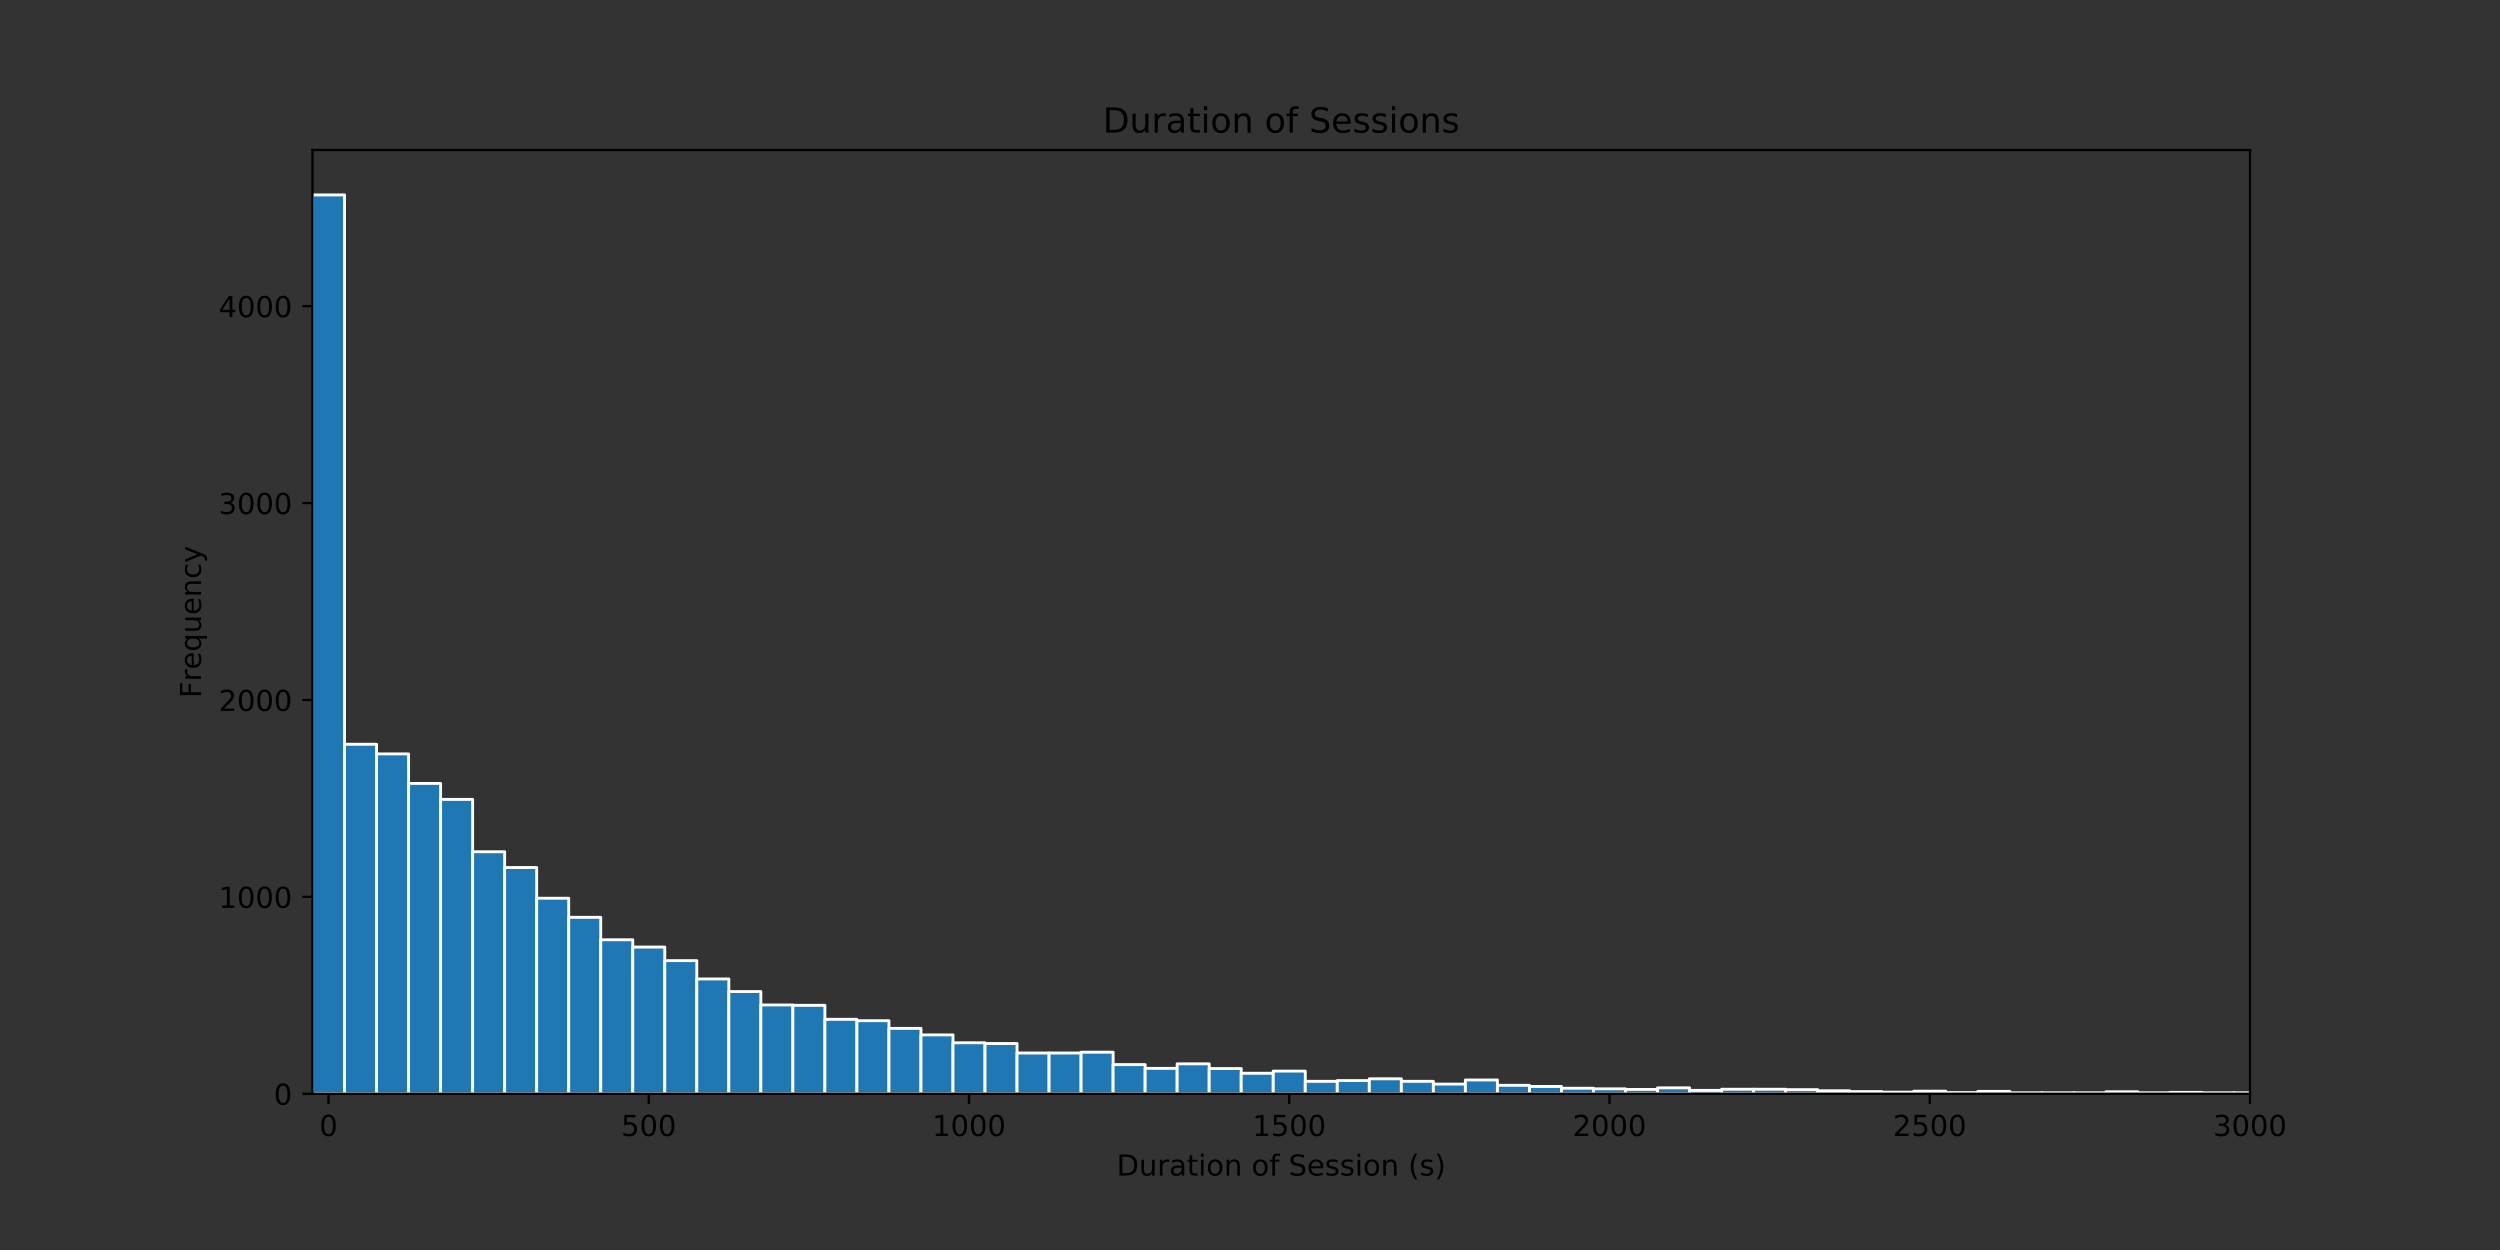 <?xml version="1.0" encoding="utf-8" standalone="no"?>
<!DOCTYPE svg PUBLIC "-//W3C//DTD SVG 1.1//EN"
  "http://www.w3.org/Graphics/SVG/1.1/DTD/svg11.dtd">
<!-- Created with matplotlib (http://matplotlib.org/) -->
<svg height="432pt" version="1.1" viewBox="0 0 864 432" width="864pt" xmlns="http://www.w3.org/2000/svg" xmlns:xlink="http://www.w3.org/1999/xlink">
 <rect x="0" y="0" width="864" height="432" fill="#333333" stroke="none"/>
 <defs>
  <style type="text/css">
*{stroke-linecap:butt;stroke-linejoin:round;}
  </style>
 </defs>
 <g id="figure_1">
  <g id="patch_1">
   <path d="M 0 432 
L 864 432 
L 864 0 
L 0 0 
z
" style="fill:none;"/>
  </g>
  <g id="axes_1">
   <g id="patch_2">
    <path d="M 108 378 
L 777.6 378 
L 777.6 51.84 
L 108 51.84 
z
" style="fill:none;"/>
   </g>
   <g id="patch_3">
    <path clip-path="url(#pdd44b07b39)" d="M 108 378 
L 119.068 378 
L 119.068 67.371 
L 108 67.371 
z
" style="fill:#1f77b4;stroke:#ffffff;stroke-linejoin:miter;"/>
   </g>
   <g id="patch_4">
    <path clip-path="url(#pdd44b07b39)" d="M 119.068 378 
L 130.136 378 
L 130.136 257.219 
L 119.068 257.219 
z
" style="fill:#1f77b4;stroke:#ffffff;stroke-linejoin:miter;"/>
   </g>
   <g id="patch_5">
    <path clip-path="url(#pdd44b07b39)" d="M 130.136 378 
L 141.203 378 
L 141.203 260.553 
L 130.136 260.553 
z
" style="fill:#1f77b4;stroke:#ffffff;stroke-linejoin:miter;"/>
   </g>
   <g id="patch_6">
    <path clip-path="url(#pdd44b07b39)" d="M 141.203 378 
L 152.271 378 
L 152.271 270.76 
L 141.203 270.76 
z
" style="fill:#1f77b4;stroke:#ffffff;stroke-linejoin:miter;"/>
   </g>
   <g id="patch_7">
    <path clip-path="url(#pdd44b07b39)" d="M 152.271 378 
L 163.339 378 
L 163.339 276.272 
L 152.271 276.272 
z
" style="fill:#1f77b4;stroke:#ffffff;stroke-linejoin:miter;"/>
   </g>
   <g id="patch_8">
    <path clip-path="url(#pdd44b07b39)" d="M 163.339 378 
L 174.407 378 
L 174.407 294.372 
L 163.339 294.372 
z
" style="fill:#1f77b4;stroke:#ffffff;stroke-linejoin:miter;"/>
   </g>
   <g id="patch_9">
    <path clip-path="url(#pdd44b07b39)" d="M 174.407 378 
L 185.474 378 
L 185.474 299.816 
L 174.407 299.816 
z
" style="fill:#1f77b4;stroke:#ffffff;stroke-linejoin:miter;"/>
   </g>
   <g id="patch_10">
    <path clip-path="url(#pdd44b07b39)" d="M 185.474 378 
L 196.542 378 
L 196.542 310.431 
L 185.474 310.431 
z
" style="fill:#1f77b4;stroke:#ffffff;stroke-linejoin:miter;"/>
   </g>
   <g id="patch_11">
    <path clip-path="url(#pdd44b07b39)" d="M 196.542 378 
L 207.61 378 
L 207.61 317.031 
L 196.542 317.031 
z
" style="fill:#1f77b4;stroke:#ffffff;stroke-linejoin:miter;"/>
   </g>
   <g id="patch_12">
    <path clip-path="url(#pdd44b07b39)" d="M 207.61 378 
L 218.678 378 
L 218.678 324.788 
L 207.61 324.788 
z
" style="fill:#1f77b4;stroke:#ffffff;stroke-linejoin:miter;"/>
   </g>
   <g id="patch_13">
    <path clip-path="url(#pdd44b07b39)" d="M 218.678 378 
L 229.745 378 
L 229.745 327.306 
L 218.678 327.306 
z
" style="fill:#1f77b4;stroke:#ffffff;stroke-linejoin:miter;"/>
   </g>
   <g id="patch_14">
    <path clip-path="url(#pdd44b07b39)" d="M 229.745 378 
L 240.813 378 
L 240.813 332.001 
L 229.745 332.001 
z
" style="fill:#1f77b4;stroke:#ffffff;stroke-linejoin:miter;"/>
   </g>
   <g id="patch_15">
    <path clip-path="url(#pdd44b07b39)" d="M 240.813 378 
L 251.881 378 
L 251.881 338.329 
L 240.813 338.329 
z
" style="fill:#1f77b4;stroke:#ffffff;stroke-linejoin:miter;"/>
   </g>
   <g id="patch_16">
    <path clip-path="url(#pdd44b07b39)" d="M 251.881 378 
L 262.949 378 
L 262.949 342.684 
L 251.881 342.684 
z
" style="fill:#1f77b4;stroke:#ffffff;stroke-linejoin:miter;"/>
   </g>
   <g id="patch_17">
    <path clip-path="url(#pdd44b07b39)" d="M 262.949 378 
L 274.017 378 
L 274.017 347.311 
L 262.949 347.311 
z
" style="fill:#1f77b4;stroke:#ffffff;stroke-linejoin:miter;"/>
   </g>
   <g id="patch_18">
    <path clip-path="url(#pdd44b07b39)" d="M 274.017 378 
L 285.084 378 
L 285.084 347.447 
L 274.017 347.447 
z
" style="fill:#1f77b4;stroke:#ffffff;stroke-linejoin:miter;"/>
   </g>
   <g id="patch_19">
    <path clip-path="url(#pdd44b07b39)" d="M 285.084 378 
L 296.152 378 
L 296.152 352.279 
L 285.084 352.279 
z
" style="fill:#1f77b4;stroke:#ffffff;stroke-linejoin:miter;"/>
   </g>
   <g id="patch_20">
    <path clip-path="url(#pdd44b07b39)" d="M 296.152 378 
L 307.22 378 
L 307.22 352.755 
L 296.152 352.755 
z
" style="fill:#1f77b4;stroke:#ffffff;stroke-linejoin:miter;"/>
   </g>
   <g id="patch_21">
    <path clip-path="url(#pdd44b07b39)" d="M 307.22 378 
L 318.288 378 
L 318.288 355.409 
L 307.22 355.409 
z
" style="fill:#1f77b4;stroke:#ffffff;stroke-linejoin:miter;"/>
   </g>
   <g id="patch_22">
    <path clip-path="url(#pdd44b07b39)" d="M 318.288 378 
L 329.355 378 
L 329.355 357.654 
L 318.288 357.654 
z
" style="fill:#1f77b4;stroke:#ffffff;stroke-linejoin:miter;"/>
   </g>
   <g id="patch_23">
    <path clip-path="url(#pdd44b07b39)" d="M 329.355 378 
L 340.423 378 
L 340.423 360.376 
L 329.355 360.376 
z
" style="fill:#1f77b4;stroke:#ffffff;stroke-linejoin:miter;"/>
   </g>
   <g id="patch_24">
    <path clip-path="url(#pdd44b07b39)" d="M 340.423 378 
L 351.491 378 
L 351.491 360.648 
L 340.423 360.648 
z
" style="fill:#1f77b4;stroke:#ffffff;stroke-linejoin:miter;"/>
   </g>
   <g id="patch_25">
    <path clip-path="url(#pdd44b07b39)" d="M 351.491 378 
L 362.559 378 
L 362.559 363.915 
L 351.491 363.915 
z
" style="fill:#1f77b4;stroke:#ffffff;stroke-linejoin:miter;"/>
   </g>
   <g id="patch_26">
    <path clip-path="url(#pdd44b07b39)" d="M 362.559 378 
L 373.626 378 
L 373.626 363.915 
L 362.559 363.915 
z
" style="fill:#1f77b4;stroke:#ffffff;stroke-linejoin:miter;"/>
   </g>
   <g id="patch_27">
    <path clip-path="url(#pdd44b07b39)" d="M 373.626 378 
L 384.694 378 
L 384.694 363.642 
L 373.626 363.642 
z
" style="fill:#1f77b4;stroke:#ffffff;stroke-linejoin:miter;"/>
   </g>
   <g id="patch_28">
    <path clip-path="url(#pdd44b07b39)" d="M 384.694 378 
L 395.762 378 
L 395.762 367.929 
L 384.694 367.929 
z
" style="fill:#1f77b4;stroke:#ffffff;stroke-linejoin:miter;"/>
   </g>
   <g id="patch_29">
    <path clip-path="url(#pdd44b07b39)" d="M 395.762 378 
L 406.83 378 
L 406.83 369.222 
L 395.762 369.222 
z
" style="fill:#1f77b4;stroke:#ffffff;stroke-linejoin:miter;"/>
   </g>
   <g id="patch_30">
    <path clip-path="url(#pdd44b07b39)" d="M 406.83 378 
L 417.898 378 
L 417.898 367.657 
L 406.83 367.657 
z
" style="fill:#1f77b4;stroke:#ffffff;stroke-linejoin:miter;"/>
   </g>
   <g id="patch_31">
    <path clip-path="url(#pdd44b07b39)" d="M 417.898 378 
L 428.965 378 
L 428.965 369.29 
L 417.898 369.29 
z
" style="fill:#1f77b4;stroke:#ffffff;stroke-linejoin:miter;"/>
   </g>
   <g id="patch_32">
    <path clip-path="url(#pdd44b07b39)" d="M 428.965 378 
L 440.033 378 
L 440.033 370.923 
L 428.965 370.923 
z
" style="fill:#1f77b4;stroke:#ffffff;stroke-linejoin:miter;"/>
   </g>
   <g id="patch_33">
    <path clip-path="url(#pdd44b07b39)" d="M 440.033 378 
L 451.101 378 
L 451.101 370.175 
L 440.033 370.175 
z
" style="fill:#1f77b4;stroke:#ffffff;stroke-linejoin:miter;"/>
   </g>
   <g id="patch_34">
    <path clip-path="url(#pdd44b07b39)" d="M 451.101 378 
L 462.169 378 
L 462.169 373.713 
L 451.101 373.713 
z
" style="fill:#1f77b4;stroke:#ffffff;stroke-linejoin:miter;"/>
   </g>
   <g id="patch_35">
    <path clip-path="url(#pdd44b07b39)" d="M 462.169 378 
L 473.236 378 
L 473.236 373.441 
L 462.169 373.441 
z
" style="fill:#1f77b4;stroke:#ffffff;stroke-linejoin:miter;"/>
   </g>
   <g id="patch_36">
    <path clip-path="url(#pdd44b07b39)" d="M 473.236 378 
L 484.304 378 
L 484.304 372.829 
L 473.236 372.829 
z
" style="fill:#1f77b4;stroke:#ffffff;stroke-linejoin:miter;"/>
   </g>
   <g id="patch_37">
    <path clip-path="url(#pdd44b07b39)" d="M 484.304 378 
L 495.372 378 
L 495.372 373.713 
L 484.304 373.713 
z
" style="fill:#1f77b4;stroke:#ffffff;stroke-linejoin:miter;"/>
   </g>
   <g id="patch_38">
    <path clip-path="url(#pdd44b07b39)" d="M 495.372 378 
L 506.44 378 
L 506.44 374.666 
L 495.372 374.666 
z
" style="fill:#1f77b4;stroke:#ffffff;stroke-linejoin:miter;"/>
   </g>
   <g id="patch_39">
    <path clip-path="url(#pdd44b07b39)" d="M 506.44 378 
L 517.507 378 
L 517.507 373.237 
L 506.44 373.237 
z
" style="fill:#1f77b4;stroke:#ffffff;stroke-linejoin:miter;"/>
   </g>
   <g id="patch_40">
    <path clip-path="url(#pdd44b07b39)" d="M 517.507 378 
L 528.575 378 
L 528.575 375.074 
L 517.507 375.074 
z
" style="fill:#1f77b4;stroke:#ffffff;stroke-linejoin:miter;"/>
   </g>
   <g id="patch_41">
    <path clip-path="url(#pdd44b07b39)" d="M 528.575 378 
L 539.643 378 
L 539.643 375.482 
L 528.575 375.482 
z
" style="fill:#1f77b4;stroke:#ffffff;stroke-linejoin:miter;"/>
   </g>
   <g id="patch_42">
    <path clip-path="url(#pdd44b07b39)" d="M 539.643 378 
L 550.711 378 
L 550.711 376.095 
L 539.643 376.095 
z
" style="fill:#1f77b4;stroke:#ffffff;stroke-linejoin:miter;"/>
   </g>
   <g id="patch_43">
    <path clip-path="url(#pdd44b07b39)" d="M 550.711 378 
L 561.779 378 
L 561.779 376.299 
L 550.711 376.299 
z
" style="fill:#1f77b4;stroke:#ffffff;stroke-linejoin:miter;"/>
   </g>
   <g id="patch_44">
    <path clip-path="url(#pdd44b07b39)" d="M 561.779 378 
L 572.846 378 
L 572.846 376.503 
L 561.779 376.503 
z
" style="fill:#1f77b4;stroke:#ffffff;stroke-linejoin:miter;"/>
   </g>
   <g id="patch_45">
    <path clip-path="url(#pdd44b07b39)" d="M 572.846 378 
L 583.914 378 
L 583.914 375.959 
L 572.846 375.959 
z
" style="fill:#1f77b4;stroke:#ffffff;stroke-linejoin:miter;"/>
   </g>
   <g id="patch_46">
    <path clip-path="url(#pdd44b07b39)" d="M 583.914 378 
L 594.982 378 
L 594.982 376.843 
L 583.914 376.843 
z
" style="fill:#1f77b4;stroke:#ffffff;stroke-linejoin:miter;"/>
   </g>
   <g id="patch_47">
    <path clip-path="url(#pdd44b07b39)" d="M 594.982 378 
L 606.05 378 
L 606.05 376.435 
L 594.982 376.435 
z
" style="fill:#1f77b4;stroke:#ffffff;stroke-linejoin:miter;"/>
   </g>
   <g id="patch_48">
    <path clip-path="url(#pdd44b07b39)" d="M 606.05 378 
L 617.117 378 
L 617.117 376.435 
L 606.05 376.435 
z
" style="fill:#1f77b4;stroke:#ffffff;stroke-linejoin:miter;"/>
   </g>
   <g id="patch_49">
    <path clip-path="url(#pdd44b07b39)" d="M 617.117 378 
L 628.185 378 
L 628.185 376.571 
L 617.117 376.571 
z
" style="fill:#1f77b4;stroke:#ffffff;stroke-linejoin:miter;"/>
   </g>
   <g id="patch_50">
    <path clip-path="url(#pdd44b07b39)" d="M 628.185 378 
L 639.253 378 
L 639.253 376.979 
L 628.185 376.979 
z
" style="fill:#1f77b4;stroke:#ffffff;stroke-linejoin:miter;"/>
   </g>
   <g id="patch_51">
    <path clip-path="url(#pdd44b07b39)" d="M 639.253 378 
L 650.321 378 
L 650.321 377.251 
L 639.253 377.251 
z
" style="fill:#1f77b4;stroke:#ffffff;stroke-linejoin:miter;"/>
   </g>
   <g id="patch_52">
    <path clip-path="url(#pdd44b07b39)" d="M 650.321 378 
L 661.388 378 
L 661.388 377.456 
L 650.321 377.456 
z
" style="fill:#1f77b4;stroke:#ffffff;stroke-linejoin:miter;"/>
   </g>
   <g id="patch_53">
    <path clip-path="url(#pdd44b07b39)" d="M 661.388 378 
L 672.456 378 
L 672.456 377.115 
L 661.388 377.115 
z
" style="fill:#1f77b4;stroke:#ffffff;stroke-linejoin:miter;"/>
   </g>
   <g id="patch_54">
    <path clip-path="url(#pdd44b07b39)" d="M 672.456 378 
L 683.524 378 
L 683.524 377.592 
L 672.456 377.592 
z
" style="fill:#1f77b4;stroke:#ffffff;stroke-linejoin:miter;"/>
   </g>
   <g id="patch_55">
    <path clip-path="url(#pdd44b07b39)" d="M 683.524 378 
L 694.592 378 
L 694.592 377.183 
L 683.524 377.183 
z
" style="fill:#1f77b4;stroke:#ffffff;stroke-linejoin:miter;"/>
   </g>
   <g id="patch_56">
    <path clip-path="url(#pdd44b07b39)" d="M 694.592 378 
L 705.66 378 
L 705.66 377.66 
L 694.592 377.66 
z
" style="fill:#1f77b4;stroke:#ffffff;stroke-linejoin:miter;"/>
   </g>
   <g id="patch_57">
    <path clip-path="url(#pdd44b07b39)" d="M 705.66 378 
L 716.727 378 
L 716.727 377.66 
L 705.66 377.66 
z
" style="fill:#1f77b4;stroke:#ffffff;stroke-linejoin:miter;"/>
   </g>
   <g id="patch_58">
    <path clip-path="url(#pdd44b07b39)" d="M 716.727 378 
L 727.795 378 
L 727.795 377.66 
L 716.727 377.66 
z
" style="fill:#1f77b4;stroke:#ffffff;stroke-linejoin:miter;"/>
   </g>
   <g id="patch_59">
    <path clip-path="url(#pdd44b07b39)" d="M 727.795 378 
L 738.863 378 
L 738.863 377.32 
L 727.795 377.32 
z
" style="fill:#1f77b4;stroke:#ffffff;stroke-linejoin:miter;"/>
   </g>
   <g id="patch_60">
    <path clip-path="url(#pdd44b07b39)" d="M 738.863 378 
L 749.931 378 
L 749.931 377.66 
L 738.863 377.66 
z
" style="fill:#1f77b4;stroke:#ffffff;stroke-linejoin:miter;"/>
   </g>
   <g id="patch_61">
    <path clip-path="url(#pdd44b07b39)" d="M 749.931 378 
L 760.998 378 
L 760.998 377.524 
L 749.931 377.524 
z
" style="fill:#1f77b4;stroke:#ffffff;stroke-linejoin:miter;"/>
   </g>
   <g id="patch_62">
    <path clip-path="url(#pdd44b07b39)" d="M 760.998 378 
L 772.066 378 
L 772.066 377.66 
L 760.998 377.66 
z
" style="fill:#1f77b4;stroke:#ffffff;stroke-linejoin:miter;"/>
   </g>
   <g id="patch_63">
    <path clip-path="url(#pdd44b07b39)" d="M 772.066 378 
L 783.134 378 
L 783.134 377.66 
L 772.066 377.66 
z
" style="fill:#1f77b4;stroke:#ffffff;stroke-linejoin:miter;"/>
   </g>
   <g id="patch_64">
    <path clip-path="url(#pdd44b07b39)" d="M 783.134 378 
L 794.202 378 
L 794.202 377.728 
L 783.134 377.728 
z
" style="fill:#1f77b4;stroke:#ffffff;stroke-linejoin:miter;"/>
   </g>
   <g id="patch_65">
    <path clip-path="url(#pdd44b07b39)" d="M 794.202 378 
L 805.269 378 
L 805.269 377.728 
L 794.202 377.728 
z
" style="fill:#1f77b4;stroke:#ffffff;stroke-linejoin:miter;"/>
   </g>
   <g id="patch_66">
    <path clip-path="url(#pdd44b07b39)" d="M 805.269 378 
L 816.337 378 
L 816.337 377.524 
L 805.269 377.524 
z
" style="fill:#1f77b4;stroke:#ffffff;stroke-linejoin:miter;"/>
   </g>
   <g id="patch_67">
    <path clip-path="url(#pdd44b07b39)" d="M 816.337 378 
L 827.405 378 
L 827.405 377.728 
L 816.337 377.728 
z
" style="fill:#1f77b4;stroke:#ffffff;stroke-linejoin:miter;"/>
   </g>
   <g id="patch_68">
    <path clip-path="url(#pdd44b07b39)" d="M 827.405 378 
L 838.473 378 
L 838.473 377.728 
L 827.405 377.728 
z
" style="fill:#1f77b4;stroke:#ffffff;stroke-linejoin:miter;"/>
   </g>
   <g id="patch_69">
    <path clip-path="url(#pdd44b07b39)" d="M 838.473 378 
L 849.54 378 
L 849.54 377.796 
L 838.473 377.796 
z
" style="fill:#1f77b4;stroke:#ffffff;stroke-linejoin:miter;"/>
   </g>
   <g id="patch_70">
    <path clip-path="url(#pdd44b07b39)" d="M 849.54 378 
L 860.608 378 
L 860.608 377.864 
L 849.54 377.864 
z
" style="fill:#1f77b4;stroke:#ffffff;stroke-linejoin:miter;"/>
   </g>
   <g id="patch_71">
    <path clip-path="url(#pdd44b07b39)" d="M 860.608 378 
L 871.676 378 
L 871.676 377.796 
L 860.608 377.796 
z
" style="fill:#1f77b4;stroke:#ffffff;stroke-linejoin:miter;"/>
   </g>
   <g id="patch_72">
    <path clip-path="url(#pdd44b07b39)" d="M 871.676 378 
L 882.744 378 
L 882.744 377.932 
L 871.676 377.932 
z
" style="fill:#1f77b4;stroke:#ffffff;stroke-linejoin:miter;"/>
   </g>
   <g id="patch_73">
    <path clip-path="url(#pdd44b07b39)" d="M 882.744 378 
L 893.812 378 
L 893.812 377.864 
L 882.744 377.864 
z
" style="fill:#1f77b4;stroke:#ffffff;stroke-linejoin:miter;"/>
   </g>
   <g id="patch_74">
    <path clip-path="url(#pdd44b07b39)" d="M 893.812 378 
L 904.879 378 
L 904.879 377.796 
L 893.812 377.796 
z
" style="fill:#1f77b4;stroke:#ffffff;stroke-linejoin:miter;"/>
   </g>
   <g id="patch_75">
    <path clip-path="url(#pdd44b07b39)" d="M 904.879 378 
L 915.947 378 
L 915.947 378 
L 904.879 378 
z
" style="fill:#1f77b4;stroke:#ffffff;stroke-linejoin:miter;"/>
   </g>
   <g id="patch_76">
    <path clip-path="url(#pdd44b07b39)" d="M 915.947 378 
L 927.015 378 
L 927.015 377.796 
L 915.947 377.796 
z
" style="fill:#1f77b4;stroke:#ffffff;stroke-linejoin:miter;"/>
   </g>
   <g id="patch_77">
    <path clip-path="url(#pdd44b07b39)" d="M 927.015 378 
L 938.083 378 
L 938.083 377.796 
L 927.015 377.796 
z
" style="fill:#1f77b4;stroke:#ffffff;stroke-linejoin:miter;"/>
   </g>
   <g id="patch_78">
    <path clip-path="url(#pdd44b07b39)" d="M 938.083 378 
L 949.15 378 
L 949.15 378 
L 938.083 378 
z
" style="fill:#1f77b4;stroke:#ffffff;stroke-linejoin:miter;"/>
   </g>
   <g id="patch_79">
    <path clip-path="url(#pdd44b07b39)" d="M 949.15 378 
L 960.218 378 
L 960.218 377.932 
L 949.15 377.932 
z
" style="fill:#1f77b4;stroke:#ffffff;stroke-linejoin:miter;"/>
   </g>
   <g id="patch_80">
    <path clip-path="url(#pdd44b07b39)" d="M 960.218 378 
L 971.286 378 
L 971.286 377.932 
L 960.218 377.932 
z
" style="fill:#1f77b4;stroke:#ffffff;stroke-linejoin:miter;"/>
   </g>
   <g id="patch_81">
    <path clip-path="url(#pdd44b07b39)" d="M 971.286 378 
L 982.354 378 
L 982.354 378 
L 971.286 378 
z
" style="fill:#1f77b4;stroke:#ffffff;stroke-linejoin:miter;"/>
   </g>
   <g id="patch_82">
    <path clip-path="url(#pdd44b07b39)" d="M 982.354 378 
L 993.421 378 
L 993.421 377.932 
L 982.354 377.932 
z
" style="fill:#1f77b4;stroke:#ffffff;stroke-linejoin:miter;"/>
   </g>
   <g id="patch_83">
    <path clip-path="url(#pdd44b07b39)" d="M 993.421 378 
L 1004.489 378 
L 1004.489 377.932 
L 993.421 377.932 
z
" style="fill:#1f77b4;stroke:#ffffff;stroke-linejoin:miter;"/>
   </g>
   <g id="patch_84">
    <path clip-path="url(#pdd44b07b39)" d="M 1004.489 378 
L 1015.557 378 
L 1015.557 378 
L 1004.489 378 
z
" style="fill:#1f77b4;stroke:#ffffff;stroke-linejoin:miter;"/>
   </g>
   <g id="patch_85">
    <path clip-path="url(#pdd44b07b39)" d="M 1015.557 378 
L 1026.625 378 
L 1026.625 377.932 
L 1015.557 377.932 
z
" style="fill:#1f77b4;stroke:#ffffff;stroke-linejoin:miter;"/>
   </g>
   <g id="patch_86">
    <path clip-path="url(#pdd44b07b39)" d="M 1026.625 378 
L 1037.693 378 
L 1037.693 377.864 
L 1026.625 377.864 
z
" style="fill:#1f77b4;stroke:#ffffff;stroke-linejoin:miter;"/>
   </g>
   <g id="patch_87">
    <path clip-path="url(#pdd44b07b39)" d="M 1037.693 378 
L 1048.76 378 
L 1048.76 378 
L 1037.693 378 
z
" style="fill:#1f77b4;stroke:#ffffff;stroke-linejoin:miter;"/>
   </g>
   <g id="patch_88">
    <path clip-path="url(#pdd44b07b39)" d="M 1048.76 378 
L 1059.828 378 
L 1059.828 378 
L 1048.76 378 
z
" style="fill:#1f77b4;stroke:#ffffff;stroke-linejoin:miter;"/>
   </g>
   <g id="patch_89">
    <path clip-path="url(#pdd44b07b39)" d="M 1059.828 378 
L 1070.896 378 
L 1070.896 378 
L 1059.828 378 
z
" style="fill:#1f77b4;stroke:#ffffff;stroke-linejoin:miter;"/>
   </g>
   <g id="patch_90">
    <path clip-path="url(#pdd44b07b39)" d="M 1070.896 378 
L 1081.964 378 
L 1081.964 378 
L 1070.896 378 
z
" style="fill:#1f77b4;stroke:#ffffff;stroke-linejoin:miter;"/>
   </g>
   <g id="patch_91">
    <path clip-path="url(#pdd44b07b39)" d="M 1081.964 378 
L 1093.031 378 
L 1093.031 377.932 
L 1081.964 377.932 
z
" style="fill:#1f77b4;stroke:#ffffff;stroke-linejoin:miter;"/>
   </g>
   <g id="patch_92">
    <path clip-path="url(#pdd44b07b39)" d="M 1093.031 378 
L 1104.099 378 
L 1104.099 378 
L 1093.031 378 
z
" style="fill:#1f77b4;stroke:#ffffff;stroke-linejoin:miter;"/>
   </g>
   <g id="patch_93">
    <path clip-path="url(#pdd44b07b39)" d="M 1104.099 378 
L 1115.167 378 
L 1115.167 377.864 
L 1104.099 377.864 
z
" style="fill:#1f77b4;stroke:#ffffff;stroke-linejoin:miter;"/>
   </g>
   <g id="patch_94">
    <path clip-path="url(#pdd44b07b39)" d="M 1115.167 378 
L 1126.235 378 
L 1126.235 378 
L 1115.167 378 
z
" style="fill:#1f77b4;stroke:#ffffff;stroke-linejoin:miter;"/>
   </g>
   <g id="patch_95">
    <path clip-path="url(#pdd44b07b39)" d="M 1126.235 378 
L 1137.302 378 
L 1137.302 377.932 
L 1126.235 377.932 
z
" style="fill:#1f77b4;stroke:#ffffff;stroke-linejoin:miter;"/>
   </g>
   <g id="patch_96">
    <path clip-path="url(#pdd44b07b39)" d="M 1137.302 378 
L 1148.37 378 
L 1148.37 378 
L 1137.302 378 
z
" style="fill:#1f77b4;stroke:#ffffff;stroke-linejoin:miter;"/>
   </g>
   <g id="patch_97">
    <path clip-path="url(#pdd44b07b39)" d="M 1148.37 378 
L 1159.438 378 
L 1159.438 377.932 
L 1148.37 377.932 
z
" style="fill:#1f77b4;stroke:#ffffff;stroke-linejoin:miter;"/>
   </g>
   <g id="patch_98">
    <path clip-path="url(#pdd44b07b39)" d="M 1159.438 378 
L 1170.506 378 
L 1170.506 378 
L 1159.438 378 
z
" style="fill:#1f77b4;stroke:#ffffff;stroke-linejoin:miter;"/>
   </g>
   <g id="patch_99">
    <path clip-path="url(#pdd44b07b39)" d="M 1170.506 378 
L 1181.574 378 
L 1181.574 378 
L 1170.506 378 
z
" style="fill:#1f77b4;stroke:#ffffff;stroke-linejoin:miter;"/>
   </g>
   <g id="patch_100">
    <path clip-path="url(#pdd44b07b39)" d="M 1181.574 378 
L 1192.641 378 
L 1192.641 378 
L 1181.574 378 
z
" style="fill:#1f77b4;stroke:#ffffff;stroke-linejoin:miter;"/>
   </g>
   <g id="patch_101">
    <path clip-path="url(#pdd44b07b39)" d="M 1192.641 378 
L 1203.709 378 
L 1203.709 378 
L 1192.641 378 
z
" style="fill:#1f77b4;stroke:#ffffff;stroke-linejoin:miter;"/>
   </g>
   <g id="patch_102">
    <path clip-path="url(#pdd44b07b39)" d="M 1203.709 378 
L 1214.777 378 
L 1214.777 378 
L 1203.709 378 
z
" style="fill:#1f77b4;stroke:#ffffff;stroke-linejoin:miter;"/>
   </g>
   <g id="patch_103">
    <path clip-path="url(#pdd44b07b39)" d="M 1214.777 378 
L 1225.845 378 
L 1225.845 378 
L 1214.777 378 
z
" style="fill:#1f77b4;stroke:#ffffff;stroke-linejoin:miter;"/>
   </g>
   <g id="patch_104">
    <path clip-path="url(#pdd44b07b39)" d="M 1225.845 378 
L 1236.912 378 
L 1236.912 378 
L 1225.845 378 
z
" style="fill:#1f77b4;stroke:#ffffff;stroke-linejoin:miter;"/>
   </g>
   <g id="patch_105">
    <path clip-path="url(#pdd44b07b39)" d="M 1236.912 378 
L 1247.98 378 
L 1247.98 378 
L 1236.912 378 
z
" style="fill:#1f77b4;stroke:#ffffff;stroke-linejoin:miter;"/>
   </g>
   <g id="patch_106">
    <path clip-path="url(#pdd44b07b39)" d="M 1247.98 378 
L 1259.048 378 
L 1259.048 378 
L 1247.98 378 
z
" style="fill:#1f77b4;stroke:#ffffff;stroke-linejoin:miter;"/>
   </g>
   <g id="patch_107">
    <path clip-path="url(#pdd44b07b39)" d="M 1259.048 378 
L 1270.116 378 
L 1270.116 378 
L 1259.048 378 
z
" style="fill:#1f77b4;stroke:#ffffff;stroke-linejoin:miter;"/>
   </g>
   <g id="patch_108">
    <path clip-path="url(#pdd44b07b39)" d="M 1270.116 378 
L 1281.183 378 
L 1281.183 378 
L 1270.116 378 
z
" style="fill:#1f77b4;stroke:#ffffff;stroke-linejoin:miter;"/>
   </g>
   <g id="patch_109">
    <path clip-path="url(#pdd44b07b39)" d="M 1281.183 378 
L 1292.251 378 
L 1292.251 378 
L 1281.183 378 
z
" style="fill:#1f77b4;stroke:#ffffff;stroke-linejoin:miter;"/>
   </g>
   <g id="patch_110">
    <path clip-path="url(#pdd44b07b39)" d="M 1292.251 378 
L 1303.319 378 
L 1303.319 378 
L 1292.251 378 
z
" style="fill:#1f77b4;stroke:#ffffff;stroke-linejoin:miter;"/>
   </g>
   <g id="patch_111">
    <path clip-path="url(#pdd44b07b39)" d="M 1303.319 378 
L 1314.387 378 
L 1314.387 378 
L 1303.319 378 
z
" style="fill:#1f77b4;stroke:#ffffff;stroke-linejoin:miter;"/>
   </g>
   <g id="patch_112">
    <path clip-path="url(#pdd44b07b39)" d="M 1314.387 378 
L 1325.455 378 
L 1325.455 377.932 
L 1314.387 377.932 
z
" style="fill:#1f77b4;stroke:#ffffff;stroke-linejoin:miter;"/>
   </g>
   <g id="patch_113">
    <path clip-path="url(#pdd44b07b39)" d="M 1325.455 378 
L 1336.522 378 
L 1336.522 378 
L 1325.455 378 
z
" style="fill:#1f77b4;stroke:#ffffff;stroke-linejoin:miter;"/>
   </g>
   <g id="patch_114">
    <path clip-path="url(#pdd44b07b39)" d="M 1336.522 378 
L 1347.59 378 
L 1347.59 378 
L 1336.522 378 
z
" style="fill:#1f77b4;stroke:#ffffff;stroke-linejoin:miter;"/>
   </g>
   <g id="patch_115">
    <path clip-path="url(#pdd44b07b39)" d="M 1347.59 378 
L 1358.658 378 
L 1358.658 378 
L 1347.59 378 
z
" style="fill:#1f77b4;stroke:#ffffff;stroke-linejoin:miter;"/>
   </g>
   <g id="patch_116">
    <path clip-path="url(#pdd44b07b39)" d="M 1358.658 378 
L 1369.726 378 
L 1369.726 378 
L 1358.658 378 
z
" style="fill:#1f77b4;stroke:#ffffff;stroke-linejoin:miter;"/>
   </g>
   <g id="patch_117">
    <path clip-path="url(#pdd44b07b39)" d="M 1369.726 378 
L 1380.793 378 
L 1380.793 378 
L 1369.726 378 
z
" style="fill:#1f77b4;stroke:#ffffff;stroke-linejoin:miter;"/>
   </g>
   <g id="patch_118">
    <path clip-path="url(#pdd44b07b39)" d="M 1380.793 378 
L 1391.861 378 
L 1391.861 378 
L 1380.793 378 
z
" style="fill:#1f77b4;stroke:#ffffff;stroke-linejoin:miter;"/>
   </g>
   <g id="patch_119">
    <path clip-path="url(#pdd44b07b39)" d="M 1391.861 378 
L 1402.929 378 
L 1402.929 378 
L 1391.861 378 
z
" style="fill:#1f77b4;stroke:#ffffff;stroke-linejoin:miter;"/>
   </g>
   <g id="patch_120">
    <path clip-path="url(#pdd44b07b39)" d="M 1402.929 378 
L 1413.997 378 
L 1413.997 378 
L 1402.929 378 
z
" style="fill:#1f77b4;stroke:#ffffff;stroke-linejoin:miter;"/>
   </g>
   <g id="patch_121">
    <path clip-path="url(#pdd44b07b39)" d="M 1413.997 378 
L 1425.064 378 
L 1425.064 378 
L 1413.997 378 
z
" style="fill:#1f77b4;stroke:#ffffff;stroke-linejoin:miter;"/>
   </g>
   <g id="patch_122">
    <path clip-path="url(#pdd44b07b39)" d="M 1425.064 378 
L 1436.132 378 
L 1436.132 378 
L 1425.064 378 
z
" style="fill:#1f77b4;stroke:#ffffff;stroke-linejoin:miter;"/>
   </g>
   <g id="patch_123">
    <path clip-path="url(#pdd44b07b39)" d="M 1436.132 378 
L 1447.2 378 
L 1447.2 378 
L 1436.132 378 
z
" style="fill:#1f77b4;stroke:#ffffff;stroke-linejoin:miter;"/>
   </g>
   <g id="patch_124">
    <path clip-path="url(#pdd44b07b39)" d="M 1447.2 378 
L 1458.268 378 
L 1458.268 378 
L 1447.2 378 
z
" style="fill:#1f77b4;stroke:#ffffff;stroke-linejoin:miter;"/>
   </g>
   <g id="patch_125">
    <path clip-path="url(#pdd44b07b39)" d="M 1458.268 378 
L 1469.336 378 
L 1469.336 378 
L 1458.268 378 
z
" style="fill:#1f77b4;stroke:#ffffff;stroke-linejoin:miter;"/>
   </g>
   <g id="patch_126">
    <path clip-path="url(#pdd44b07b39)" d="M 1469.336 378 
L 1480.403 378 
L 1480.403 377.932 
L 1469.336 377.932 
z
" style="fill:#1f77b4;stroke:#ffffff;stroke-linejoin:miter;"/>
   </g>
   <g id="patch_127">
    <path clip-path="url(#pdd44b07b39)" d="M 1480.403 378 
L 1491.471 378 
L 1491.471 378 
L 1480.403 378 
z
" style="fill:#1f77b4;stroke:#ffffff;stroke-linejoin:miter;"/>
   </g>
   <g id="matplotlib.axis_1">
    <g id="xtick_1">
     <g id="line2d_1">
      <defs>
       <path d="M 0 0 
L 0 3.5 
" id="mbe7fe80cc9" style="stroke:#000000;stroke-width:0.8;"/>
      </defs>
      <g>
       <use style="stroke:#000000;stroke-width:0.8;" x="113.534" xlink:href="#mbe7fe80cc9" y="378"/>
      </g>
     </g>
     <g id="text_1">
      <!-- 0 -->
      <defs>
       <path d="M 31.781 66.406 
Q 24.172 66.406 20.328 58.906 
Q 16.5 51.422 16.5 36.375 
Q 16.5 21.391 20.328 13.891 
Q 24.172 6.391 31.781 6.391 
Q 39.453 6.391 43.281 13.891 
Q 47.125 21.391 47.125 36.375 
Q 47.125 51.422 43.281 58.906 
Q 39.453 66.406 31.781 66.406 
z
M 31.781 74.219 
Q 44.047 74.219 50.516 64.516 
Q 56.984 54.828 56.984 36.375 
Q 56.984 17.969 50.516 8.266 
Q 44.047 -1.422 31.781 -1.422 
Q 19.531 -1.422 13.062 8.266 
Q 6.594 17.969 6.594 36.375 
Q 6.594 54.828 13.062 64.516 
Q 19.531 74.219 31.781 74.219 
z
" id="DejaVuSans-30"/>
      </defs>
      <g transform="translate(110.353 392.598)scale(0.1 -0.1)">
       <use xlink:href="#DejaVuSans-30"/>
      </g>
     </g>
    </g>
    <g id="xtick_2">
     <g id="line2d_2">
      <g>
       <use style="stroke:#000000;stroke-width:0.8;" x="224.212" xlink:href="#mbe7fe80cc9" y="378"/>
      </g>
     </g>
     <g id="text_2">
      <!-- 500 -->
      <defs>
       <path d="M 10.797 72.906 
L 49.516 72.906 
L 49.516 64.594 
L 19.828 64.594 
L 19.828 46.734 
Q 21.969 47.469 24.109 47.828 
Q 26.266 48.188 28.422 48.188 
Q 40.625 48.188 47.75 41.5 
Q 54.891 34.812 54.891 23.391 
Q 54.891 11.625 47.562 5.094 
Q 40.234 -1.422 26.906 -1.422 
Q 22.312 -1.422 17.547 -0.641 
Q 12.797 0.141 7.719 1.703 
L 7.719 11.625 
Q 12.109 9.234 16.797 8.062 
Q 21.484 6.891 26.703 6.891 
Q 35.156 6.891 40.078 11.328 
Q 45.016 15.766 45.016 23.391 
Q 45.016 31 40.078 35.438 
Q 35.156 39.891 26.703 39.891 
Q 22.75 39.891 18.812 39.016 
Q 14.891 38.141 10.797 36.281 
z
" id="DejaVuSans-35"/>
      </defs>
      <g transform="translate(214.668 392.598)scale(0.1 -0.1)">
       <use xlink:href="#DejaVuSans-35"/>
       <use x="63.623" xlink:href="#DejaVuSans-30"/>
       <use x="127.246" xlink:href="#DejaVuSans-30"/>
      </g>
     </g>
    </g>
    <g id="xtick_3">
     <g id="line2d_3">
      <g>
       <use style="stroke:#000000;stroke-width:0.8;" x="334.889" xlink:href="#mbe7fe80cc9" y="378"/>
      </g>
     </g>
     <g id="text_3">
      <!-- 1000 -->
      <defs>
       <path d="M 12.406 8.297 
L 28.516 8.297 
L 28.516 63.922 
L 10.984 60.406 
L 10.984 69.391 
L 28.422 72.906 
L 38.281 72.906 
L 38.281 8.297 
L 54.391 8.297 
L 54.391 0 
L 12.406 0 
z
" id="DejaVuSans-31"/>
      </defs>
      <g transform="translate(322.164 392.598)scale(0.1 -0.1)">
       <use xlink:href="#DejaVuSans-31"/>
       <use x="63.623" xlink:href="#DejaVuSans-30"/>
       <use x="127.246" xlink:href="#DejaVuSans-30"/>
       <use x="190.869" xlink:href="#DejaVuSans-30"/>
      </g>
     </g>
    </g>
    <g id="xtick_4">
     <g id="line2d_4">
      <g>
       <use style="stroke:#000000;stroke-width:0.8;" x="445.567" xlink:href="#mbe7fe80cc9" y="378"/>
      </g>
     </g>
     <g id="text_4">
      <!-- 1500 -->
      <g transform="translate(432.842 392.598)scale(0.1 -0.1)">
       <use xlink:href="#DejaVuSans-31"/>
       <use x="63.623" xlink:href="#DejaVuSans-35"/>
       <use x="127.246" xlink:href="#DejaVuSans-30"/>
       <use x="190.869" xlink:href="#DejaVuSans-30"/>
      </g>
     </g>
    </g>
    <g id="xtick_5">
     <g id="line2d_5">
      <g>
       <use style="stroke:#000000;stroke-width:0.8;" x="556.245" xlink:href="#mbe7fe80cc9" y="378"/>
      </g>
     </g>
     <g id="text_5">
      <!-- 2000 -->
      <defs>
       <path d="M 19.188 8.297 
L 53.609 8.297 
L 53.609 0 
L 7.328 0 
L 7.328 8.297 
Q 12.938 14.109 22.625 23.891 
Q 32.328 33.688 34.812 36.531 
Q 39.547 41.844 41.422 45.531 
Q 43.312 49.219 43.312 52.781 
Q 43.312 58.594 39.234 62.25 
Q 35.156 65.922 28.609 65.922 
Q 23.969 65.922 18.812 64.312 
Q 13.672 62.703 7.812 59.422 
L 7.812 69.391 
Q 13.766 71.781 18.938 73 
Q 24.125 74.219 28.422 74.219 
Q 39.75 74.219 46.484 68.547 
Q 53.219 62.891 53.219 53.422 
Q 53.219 48.922 51.531 44.891 
Q 49.859 40.875 45.406 35.406 
Q 44.188 33.984 37.641 27.219 
Q 31.109 20.453 19.188 8.297 
z
" id="DejaVuSans-32"/>
      </defs>
      <g transform="translate(543.52 392.598)scale(0.1 -0.1)">
       <use xlink:href="#DejaVuSans-32"/>
       <use x="63.623" xlink:href="#DejaVuSans-30"/>
       <use x="127.246" xlink:href="#DejaVuSans-30"/>
       <use x="190.869" xlink:href="#DejaVuSans-30"/>
      </g>
     </g>
    </g>
    <g id="xtick_6">
     <g id="line2d_6">
      <g>
       <use style="stroke:#000000;stroke-width:0.8;" x="666.922" xlink:href="#mbe7fe80cc9" y="378"/>
      </g>
     </g>
     <g id="text_6">
      <!-- 2500 -->
      <g transform="translate(654.197 392.598)scale(0.1 -0.1)">
       <use xlink:href="#DejaVuSans-32"/>
       <use x="63.623" xlink:href="#DejaVuSans-35"/>
       <use x="127.246" xlink:href="#DejaVuSans-30"/>
       <use x="190.869" xlink:href="#DejaVuSans-30"/>
      </g>
     </g>
    </g>
    <g id="xtick_7">
     <g id="line2d_7">
      <g>
       <use style="stroke:#000000;stroke-width:0.8;" x="777.6" xlink:href="#mbe7fe80cc9" y="378"/>
      </g>
     </g>
     <g id="text_7">
      <!-- 3000 -->
      <defs>
       <path d="M 40.578 39.312 
Q 47.656 37.797 51.625 33 
Q 55.609 28.219 55.609 21.188 
Q 55.609 10.406 48.188 4.484 
Q 40.766 -1.422 27.094 -1.422 
Q 22.516 -1.422 17.656 -0.516 
Q 12.797 0.391 7.625 2.203 
L 7.625 11.719 
Q 11.719 9.328 16.594 8.109 
Q 21.484 6.891 26.812 6.891 
Q 36.078 6.891 40.938 10.547 
Q 45.797 14.203 45.797 21.188 
Q 45.797 27.641 41.281 31.266 
Q 36.766 34.906 28.719 34.906 
L 20.219 34.906 
L 20.219 43.016 
L 29.109 43.016 
Q 36.375 43.016 40.234 45.922 
Q 44.094 48.828 44.094 54.297 
Q 44.094 59.906 40.109 62.906 
Q 36.141 65.922 28.719 65.922 
Q 24.656 65.922 20.016 65.031 
Q 15.375 64.156 9.812 62.312 
L 9.812 71.094 
Q 15.438 72.656 20.344 73.438 
Q 25.25 74.219 29.594 74.219 
Q 40.828 74.219 47.359 69.109 
Q 53.906 64.016 53.906 55.328 
Q 53.906 49.266 50.438 45.094 
Q 46.969 40.922 40.578 39.312 
z
" id="DejaVuSans-33"/>
      </defs>
      <g transform="translate(764.875 392.598)scale(0.1 -0.1)">
       <use xlink:href="#DejaVuSans-33"/>
       <use x="63.623" xlink:href="#DejaVuSans-30"/>
       <use x="127.246" xlink:href="#DejaVuSans-30"/>
       <use x="190.869" xlink:href="#DejaVuSans-30"/>
      </g>
     </g>
    </g>
    <g id="text_8">
     <!-- Duration of Session (s) -->
     <defs>
      <path d="M 19.672 64.797 
L 19.672 8.109 
L 31.594 8.109 
Q 46.688 8.109 53.688 14.938 
Q 60.688 21.781 60.688 36.531 
Q 60.688 51.172 53.688 57.984 
Q 46.688 64.797 31.594 64.797 
z
M 9.812 72.906 
L 30.078 72.906 
Q 51.266 72.906 61.172 64.094 
Q 71.094 55.281 71.094 36.531 
Q 71.094 17.672 61.125 8.828 
Q 51.172 0 30.078 0 
L 9.812 0 
z
" id="DejaVuSans-44"/>
      <path d="M 8.5 21.578 
L 8.5 54.688 
L 17.484 54.688 
L 17.484 21.922 
Q 17.484 14.156 20.5 10.266 
Q 23.531 6.391 29.594 6.391 
Q 36.859 6.391 41.078 11.031 
Q 45.312 15.672 45.312 23.688 
L 45.312 54.688 
L 54.297 54.688 
L 54.297 0 
L 45.312 0 
L 45.312 8.406 
Q 42.047 3.422 37.719 1 
Q 33.406 -1.422 27.688 -1.422 
Q 18.266 -1.422 13.375 4.438 
Q 8.5 10.297 8.5 21.578 
z
M 31.109 56 
z
" id="DejaVuSans-75"/>
      <path d="M 41.109 46.297 
Q 39.594 47.172 37.812 47.578 
Q 36.031 48 33.891 48 
Q 26.266 48 22.188 43.047 
Q 18.109 38.094 18.109 28.812 
L 18.109 0 
L 9.078 0 
L 9.078 54.688 
L 18.109 54.688 
L 18.109 46.188 
Q 20.953 51.172 25.484 53.578 
Q 30.031 56 36.531 56 
Q 37.453 56 38.578 55.875 
Q 39.703 55.766 41.062 55.516 
z
" id="DejaVuSans-72"/>
      <path d="M 34.281 27.484 
Q 23.391 27.484 19.188 25 
Q 14.984 22.516 14.984 16.5 
Q 14.984 11.719 18.141 8.906 
Q 21.297 6.109 26.703 6.109 
Q 34.188 6.109 38.703 11.406 
Q 43.219 16.703 43.219 25.484 
L 43.219 27.484 
z
M 52.203 31.203 
L 52.203 0 
L 43.219 0 
L 43.219 8.297 
Q 40.141 3.328 35.547 0.953 
Q 30.953 -1.422 24.312 -1.422 
Q 15.922 -1.422 10.953 3.297 
Q 6 8.016 6 15.922 
Q 6 25.141 12.172 29.828 
Q 18.359 34.516 30.609 34.516 
L 43.219 34.516 
L 43.219 35.406 
Q 43.219 41.609 39.141 45 
Q 35.062 48.391 27.688 48.391 
Q 23 48.391 18.547 47.266 
Q 14.109 46.141 10.016 43.891 
L 10.016 52.203 
Q 14.938 54.109 19.578 55.047 
Q 24.219 56 28.609 56 
Q 40.484 56 46.344 49.844 
Q 52.203 43.703 52.203 31.203 
z
" id="DejaVuSans-61"/>
      <path d="M 18.312 70.219 
L 18.312 54.688 
L 36.812 54.688 
L 36.812 47.703 
L 18.312 47.703 
L 18.312 18.016 
Q 18.312 11.328 20.141 9.422 
Q 21.969 7.516 27.594 7.516 
L 36.812 7.516 
L 36.812 0 
L 27.594 0 
Q 17.188 0 13.234 3.875 
Q 9.281 7.766 9.281 18.016 
L 9.281 47.703 
L 2.688 47.703 
L 2.688 54.688 
L 9.281 54.688 
L 9.281 70.219 
z
" id="DejaVuSans-74"/>
      <path d="M 9.422 54.688 
L 18.406 54.688 
L 18.406 0 
L 9.422 0 
z
M 9.422 75.984 
L 18.406 75.984 
L 18.406 64.594 
L 9.422 64.594 
z
" id="DejaVuSans-69"/>
      <path d="M 30.609 48.391 
Q 23.391 48.391 19.188 42.75 
Q 14.984 37.109 14.984 27.297 
Q 14.984 17.484 19.156 11.844 
Q 23.344 6.203 30.609 6.203 
Q 37.797 6.203 41.984 11.859 
Q 46.188 17.531 46.188 27.297 
Q 46.188 37.016 41.984 42.703 
Q 37.797 48.391 30.609 48.391 
z
M 30.609 56 
Q 42.328 56 49.016 48.375 
Q 55.719 40.766 55.719 27.297 
Q 55.719 13.875 49.016 6.219 
Q 42.328 -1.422 30.609 -1.422 
Q 18.844 -1.422 12.172 6.219 
Q 5.516 13.875 5.516 27.297 
Q 5.516 40.766 12.172 48.375 
Q 18.844 56 30.609 56 
z
" id="DejaVuSans-6f"/>
      <path d="M 54.891 33.016 
L 54.891 0 
L 45.906 0 
L 45.906 32.719 
Q 45.906 40.484 42.875 44.328 
Q 39.844 48.188 33.797 48.188 
Q 26.516 48.188 22.312 43.547 
Q 18.109 38.922 18.109 30.906 
L 18.109 0 
L 9.078 0 
L 9.078 54.688 
L 18.109 54.688 
L 18.109 46.188 
Q 21.344 51.125 25.703 53.562 
Q 30.078 56 35.797 56 
Q 45.219 56 50.047 50.172 
Q 54.891 44.344 54.891 33.016 
z
" id="DejaVuSans-6e"/>
      <path id="DejaVuSans-20"/>
      <path d="M 37.109 75.984 
L 37.109 68.5 
L 28.516 68.5 
Q 23.688 68.5 21.797 66.547 
Q 19.922 64.594 19.922 59.516 
L 19.922 54.688 
L 34.719 54.688 
L 34.719 47.703 
L 19.922 47.703 
L 19.922 0 
L 10.891 0 
L 10.891 47.703 
L 2.297 47.703 
L 2.297 54.688 
L 10.891 54.688 
L 10.891 58.5 
Q 10.891 67.625 15.141 71.797 
Q 19.391 75.984 28.609 75.984 
z
" id="DejaVuSans-66"/>
      <path d="M 53.516 70.516 
L 53.516 60.891 
Q 47.906 63.578 42.922 64.891 
Q 37.938 66.219 33.297 66.219 
Q 25.25 66.219 20.875 63.094 
Q 16.5 59.969 16.5 54.203 
Q 16.5 49.359 19.406 46.891 
Q 22.312 44.438 30.422 42.922 
L 36.375 41.703 
Q 47.406 39.594 52.656 34.297 
Q 57.906 29 57.906 20.125 
Q 57.906 9.516 50.797 4.047 
Q 43.703 -1.422 29.984 -1.422 
Q 24.812 -1.422 18.969 -0.25 
Q 13.141 0.922 6.891 3.219 
L 6.891 13.375 
Q 12.891 10.016 18.656 8.297 
Q 24.422 6.594 29.984 6.594 
Q 38.422 6.594 43.016 9.906 
Q 47.609 13.234 47.609 19.391 
Q 47.609 24.75 44.312 27.781 
Q 41.016 30.812 33.5 32.328 
L 27.484 33.5 
Q 16.453 35.688 11.516 40.375 
Q 6.594 45.062 6.594 53.422 
Q 6.594 63.094 13.406 68.656 
Q 20.219 74.219 32.172 74.219 
Q 37.312 74.219 42.625 73.281 
Q 47.953 72.359 53.516 70.516 
z
" id="DejaVuSans-53"/>
      <path d="M 56.203 29.594 
L 56.203 25.203 
L 14.891 25.203 
Q 15.484 15.922 20.484 11.062 
Q 25.484 6.203 34.422 6.203 
Q 39.594 6.203 44.453 7.469 
Q 49.312 8.734 54.109 11.281 
L 54.109 2.781 
Q 49.266 0.734 44.188 -0.344 
Q 39.109 -1.422 33.891 -1.422 
Q 20.797 -1.422 13.156 6.188 
Q 5.516 13.812 5.516 26.812 
Q 5.516 40.234 12.766 48.109 
Q 20.016 56 32.328 56 
Q 43.359 56 49.781 48.891 
Q 56.203 41.797 56.203 29.594 
z
M 47.219 32.234 
Q 47.125 39.594 43.094 43.984 
Q 39.062 48.391 32.422 48.391 
Q 24.906 48.391 20.391 44.141 
Q 15.875 39.891 15.188 32.172 
z
" id="DejaVuSans-65"/>
      <path d="M 44.281 53.078 
L 44.281 44.578 
Q 40.484 46.531 36.375 47.5 
Q 32.281 48.484 27.875 48.484 
Q 21.188 48.484 17.844 46.438 
Q 14.5 44.391 14.5 40.281 
Q 14.5 37.156 16.891 35.375 
Q 19.281 33.594 26.516 31.984 
L 29.594 31.297 
Q 39.156 29.25 43.188 25.516 
Q 47.219 21.781 47.219 15.094 
Q 47.219 7.469 41.188 3.016 
Q 35.156 -1.422 24.609 -1.422 
Q 20.219 -1.422 15.453 -0.562 
Q 10.688 0.297 5.422 2 
L 5.422 11.281 
Q 10.406 8.688 15.234 7.391 
Q 20.062 6.109 24.812 6.109 
Q 31.156 6.109 34.562 8.281 
Q 37.984 10.453 37.984 14.406 
Q 37.984 18.062 35.516 20.016 
Q 33.062 21.969 24.703 23.781 
L 21.578 24.516 
Q 13.234 26.266 9.516 29.906 
Q 5.812 33.547 5.812 39.891 
Q 5.812 47.609 11.281 51.797 
Q 16.75 56 26.812 56 
Q 31.781 56 36.172 55.266 
Q 40.578 54.547 44.281 53.078 
z
" id="DejaVuSans-73"/>
      <path d="M 31 75.875 
Q 24.469 64.656 21.281 53.656 
Q 18.109 42.672 18.109 31.391 
Q 18.109 20.125 21.312 9.062 
Q 24.516 -2 31 -13.188 
L 23.188 -13.188 
Q 15.875 -1.703 12.234 9.375 
Q 8.594 20.453 8.594 31.391 
Q 8.594 42.281 12.203 53.312 
Q 15.828 64.359 23.188 75.875 
z
" id="DejaVuSans-28"/>
      <path d="M 8.016 75.875 
L 15.828 75.875 
Q 23.141 64.359 26.781 53.312 
Q 30.422 42.281 30.422 31.391 
Q 30.422 20.453 26.781 9.375 
Q 23.141 -1.703 15.828 -13.188 
L 8.016 -13.188 
Q 14.5 -2 17.703 9.062 
Q 20.906 20.125 20.906 31.391 
Q 20.906 42.672 17.703 53.656 
Q 14.5 64.656 8.016 75.875 
z
" id="DejaVuSans-29"/>
     </defs>
     <g transform="translate(385.914 406.277)scale(0.1 -0.1)">
      <use xlink:href="#DejaVuSans-44"/>
      <use x="77.002" xlink:href="#DejaVuSans-75"/>
      <use x="140.381" xlink:href="#DejaVuSans-72"/>
      <use x="181.494" xlink:href="#DejaVuSans-61"/>
      <use x="242.773" xlink:href="#DejaVuSans-74"/>
      <use x="281.982" xlink:href="#DejaVuSans-69"/>
      <use x="309.766" xlink:href="#DejaVuSans-6f"/>
      <use x="370.947" xlink:href="#DejaVuSans-6e"/>
      <use x="434.326" xlink:href="#DejaVuSans-20"/>
      <use x="466.113" xlink:href="#DejaVuSans-6f"/>
      <use x="527.295" xlink:href="#DejaVuSans-66"/>
      <use x="562.5" xlink:href="#DejaVuSans-20"/>
      <use x="594.287" xlink:href="#DejaVuSans-53"/>
      <use x="657.764" xlink:href="#DejaVuSans-65"/>
      <use x="719.287" xlink:href="#DejaVuSans-73"/>
      <use x="771.387" xlink:href="#DejaVuSans-73"/>
      <use x="823.486" xlink:href="#DejaVuSans-69"/>
      <use x="851.27" xlink:href="#DejaVuSans-6f"/>
      <use x="912.451" xlink:href="#DejaVuSans-6e"/>
      <use x="975.83" xlink:href="#DejaVuSans-20"/>
      <use x="1007.617" xlink:href="#DejaVuSans-28"/>
      <use x="1046.631" xlink:href="#DejaVuSans-73"/>
      <use x="1098.73" xlink:href="#DejaVuSans-29"/>
     </g>
    </g>
   </g>
   <g id="matplotlib.axis_2">
    <g id="ytick_1">
     <g id="line2d_8">
      <defs>
       <path d="M 0 0 
L -3.5 0 
" id="md888805202" style="stroke:#000000;stroke-width:0.8;"/>
      </defs>
      <g>
       <use style="stroke:#000000;stroke-width:0.8;" x="108" xlink:href="#md888805202" y="378"/>
      </g>
     </g>
     <g id="text_9">
      <!-- 0 -->
      <g transform="translate(94.638 381.799)scale(0.1 -0.1)">
       <use xlink:href="#DejaVuSans-30"/>
      </g>
     </g>
    </g>
    <g id="ytick_2">
     <g id="line2d_9">
      <g>
       <use style="stroke:#000000;stroke-width:0.8;" x="108" xlink:href="#md888805202" y="309.954"/>
      </g>
     </g>
     <g id="text_10">
      <!-- 1000 -->
      <g transform="translate(75.55 313.754)scale(0.1 -0.1)">
       <use xlink:href="#DejaVuSans-31"/>
       <use x="63.623" xlink:href="#DejaVuSans-30"/>
       <use x="127.246" xlink:href="#DejaVuSans-30"/>
       <use x="190.869" xlink:href="#DejaVuSans-30"/>
      </g>
     </g>
    </g>
    <g id="ytick_3">
     <g id="line2d_10">
      <g>
       <use style="stroke:#000000;stroke-width:0.8;" x="108" xlink:href="#md888805202" y="241.909"/>
      </g>
     </g>
     <g id="text_11">
      <!-- 2000 -->
      <g transform="translate(75.55 245.708)scale(0.1 -0.1)">
       <use xlink:href="#DejaVuSans-32"/>
       <use x="63.623" xlink:href="#DejaVuSans-30"/>
       <use x="127.246" xlink:href="#DejaVuSans-30"/>
       <use x="190.869" xlink:href="#DejaVuSans-30"/>
      </g>
     </g>
    </g>
    <g id="ytick_4">
     <g id="line2d_11">
      <g>
       <use style="stroke:#000000;stroke-width:0.8;" x="108" xlink:href="#md888805202" y="173.863"/>
      </g>
     </g>
     <g id="text_12">
      <!-- 3000 -->
      <g transform="translate(75.55 177.662)scale(0.1 -0.1)">
       <use xlink:href="#DejaVuSans-33"/>
       <use x="63.623" xlink:href="#DejaVuSans-30"/>
       <use x="127.246" xlink:href="#DejaVuSans-30"/>
       <use x="190.869" xlink:href="#DejaVuSans-30"/>
      </g>
     </g>
    </g>
    <g id="ytick_5">
     <g id="line2d_12">
      <g>
       <use style="stroke:#000000;stroke-width:0.8;" x="108" xlink:href="#md888805202" y="105.817"/>
      </g>
     </g>
     <g id="text_13">
      <!-- 4000 -->
      <defs>
       <path d="M 37.797 64.312 
L 12.891 25.391 
L 37.797 25.391 
z
M 35.203 72.906 
L 47.609 72.906 
L 47.609 25.391 
L 58.016 25.391 
L 58.016 17.188 
L 47.609 17.188 
L 47.609 0 
L 37.797 0 
L 37.797 17.188 
L 4.891 17.188 
L 4.891 26.703 
z
" id="DejaVuSans-34"/>
      </defs>
      <g transform="translate(75.55 109.616)scale(0.1 -0.1)">
       <use xlink:href="#DejaVuSans-34"/>
       <use x="63.623" xlink:href="#DejaVuSans-30"/>
       <use x="127.246" xlink:href="#DejaVuSans-30"/>
       <use x="190.869" xlink:href="#DejaVuSans-30"/>
      </g>
     </g>
    </g>
    <g id="text_14">
     <!-- Frequency -->
     <defs>
      <path d="M 9.812 72.906 
L 51.703 72.906 
L 51.703 64.594 
L 19.672 64.594 
L 19.672 43.109 
L 48.578 43.109 
L 48.578 34.812 
L 19.672 34.812 
L 19.672 0 
L 9.812 0 
z
" id="DejaVuSans-46"/>
      <path d="M 14.797 27.297 
Q 14.797 17.391 18.875 11.75 
Q 22.953 6.109 30.078 6.109 
Q 37.203 6.109 41.297 11.75 
Q 45.406 17.391 45.406 27.297 
Q 45.406 37.203 41.297 42.844 
Q 37.203 48.484 30.078 48.484 
Q 22.953 48.484 18.875 42.844 
Q 14.797 37.203 14.797 27.297 
z
M 45.406 8.203 
Q 42.578 3.328 38.25 0.953 
Q 33.938 -1.422 27.875 -1.422 
Q 17.969 -1.422 11.734 6.484 
Q 5.516 14.406 5.516 27.297 
Q 5.516 40.188 11.734 48.094 
Q 17.969 56 27.875 56 
Q 33.938 56 38.25 53.625 
Q 42.578 51.266 45.406 46.391 
L 45.406 54.688 
L 54.391 54.688 
L 54.391 -20.797 
L 45.406 -20.797 
z
" id="DejaVuSans-71"/>
      <path d="M 48.781 52.594 
L 48.781 44.188 
Q 44.969 46.297 41.141 47.344 
Q 37.312 48.391 33.406 48.391 
Q 24.656 48.391 19.812 42.844 
Q 14.984 37.312 14.984 27.297 
Q 14.984 17.281 19.812 11.734 
Q 24.656 6.203 33.406 6.203 
Q 37.312 6.203 41.141 7.25 
Q 44.969 8.297 48.781 10.406 
L 48.781 2.094 
Q 45.016 0.344 40.984 -0.531 
Q 36.969 -1.422 32.422 -1.422 
Q 20.062 -1.422 12.781 6.344 
Q 5.516 14.109 5.516 27.297 
Q 5.516 40.672 12.859 48.328 
Q 20.219 56 33.016 56 
Q 37.156 56 41.109 55.141 
Q 45.062 54.297 48.781 52.594 
z
" id="DejaVuSans-63"/>
      <path d="M 32.172 -5.078 
Q 28.375 -14.844 24.75 -17.812 
Q 21.141 -20.797 15.094 -20.797 
L 7.906 -20.797 
L 7.906 -13.281 
L 13.188 -13.281 
Q 16.891 -13.281 18.938 -11.516 
Q 21 -9.766 23.484 -3.219 
L 25.094 0.875 
L 2.984 54.688 
L 12.5 54.688 
L 29.594 11.922 
L 46.688 54.688 
L 56.203 54.688 
z
" id="DejaVuSans-79"/>
     </defs>
     <g transform="translate(69.47 241.218)rotate(-90)scale(0.1 -0.1)">
      <use xlink:href="#DejaVuSans-46"/>
      <use x="57.41" xlink:href="#DejaVuSans-72"/>
      <use x="98.492" xlink:href="#DejaVuSans-65"/>
      <use x="160.016" xlink:href="#DejaVuSans-71"/>
      <use x="223.492" xlink:href="#DejaVuSans-75"/>
      <use x="286.871" xlink:href="#DejaVuSans-65"/>
      <use x="348.395" xlink:href="#DejaVuSans-6e"/>
      <use x="411.773" xlink:href="#DejaVuSans-63"/>
      <use x="466.754" xlink:href="#DejaVuSans-79"/>
     </g>
    </g>
   </g>
   <g id="patch_128">
    <path d="M 108 378 
L 108 51.84 
" style="fill:none;stroke:#000000;stroke-linecap:square;stroke-linejoin:miter;stroke-width:0.8;"/>
   </g>
   <g id="patch_129">
    <path d="M 777.6 378 
L 777.6 51.84 
" style="fill:none;stroke:#000000;stroke-linecap:square;stroke-linejoin:miter;stroke-width:0.8;"/>
   </g>
   <g id="patch_130">
    <path d="M 108 378 
L 777.6 378 
" style="fill:none;stroke:#000000;stroke-linecap:square;stroke-linejoin:miter;stroke-width:0.8;"/>
   </g>
   <g id="patch_131">
    <path d="M 108 51.84 
L 777.6 51.84 
" style="fill:none;stroke:#000000;stroke-linecap:square;stroke-linejoin:miter;stroke-width:0.8;"/>
   </g>
   <g id="text_15">
    <!-- Duration of Sessions -->
    <g transform="translate(381.126 45.84)scale(0.12 -0.12)">
     <use xlink:href="#DejaVuSans-44"/>
     <use x="77.002" xlink:href="#DejaVuSans-75"/>
     <use x="140.381" xlink:href="#DejaVuSans-72"/>
     <use x="181.494" xlink:href="#DejaVuSans-61"/>
     <use x="242.773" xlink:href="#DejaVuSans-74"/>
     <use x="281.982" xlink:href="#DejaVuSans-69"/>
     <use x="309.766" xlink:href="#DejaVuSans-6f"/>
     <use x="370.947" xlink:href="#DejaVuSans-6e"/>
     <use x="434.326" xlink:href="#DejaVuSans-20"/>
     <use x="466.113" xlink:href="#DejaVuSans-6f"/>
     <use x="527.295" xlink:href="#DejaVuSans-66"/>
     <use x="562.5" xlink:href="#DejaVuSans-20"/>
     <use x="594.287" xlink:href="#DejaVuSans-53"/>
     <use x="657.764" xlink:href="#DejaVuSans-65"/>
     <use x="719.287" xlink:href="#DejaVuSans-73"/>
     <use x="771.387" xlink:href="#DejaVuSans-73"/>
     <use x="823.486" xlink:href="#DejaVuSans-69"/>
     <use x="851.27" xlink:href="#DejaVuSans-6f"/>
     <use x="912.451" xlink:href="#DejaVuSans-6e"/>
     <use x="975.83" xlink:href="#DejaVuSans-73"/>
    </g>
   </g>
  </g>
 </g>
 <defs>
  <clipPath id="pdd44b07b39">
   <rect height="326.16" width="669.6" x="108" y="51.84"/>
  </clipPath>
 </defs>
</svg>
